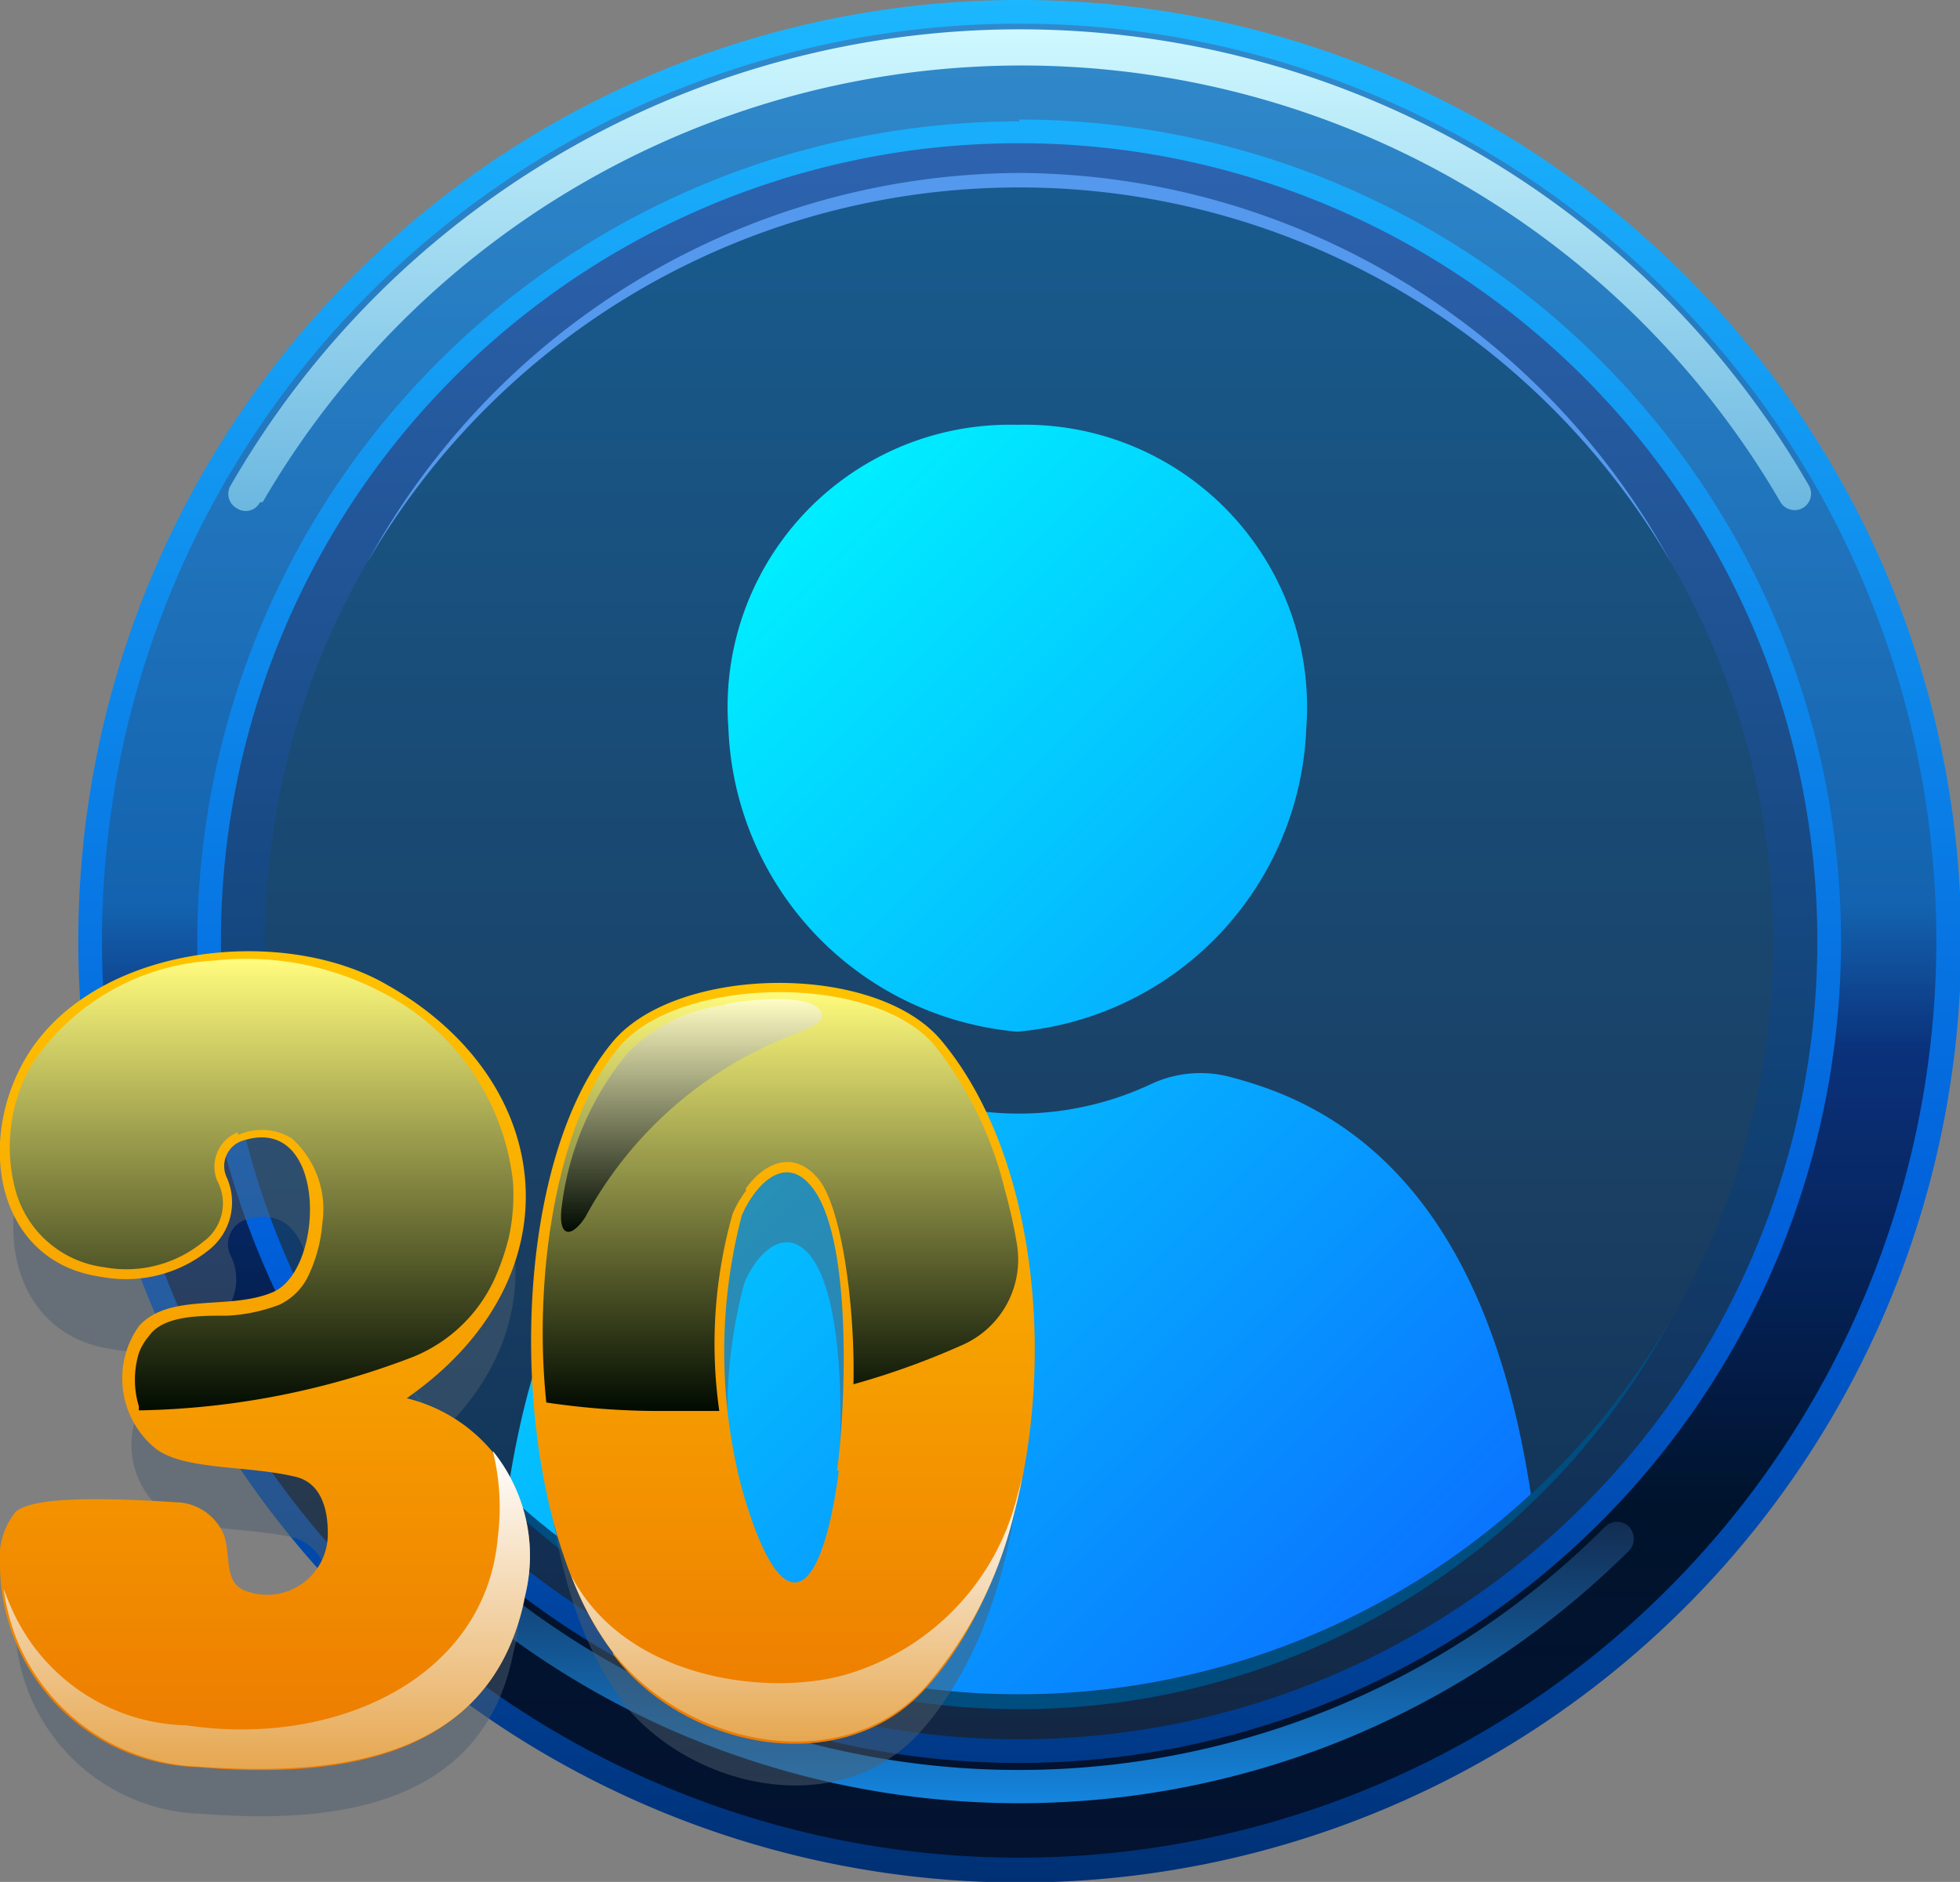 <svg xmlns="http://www.w3.org/2000/svg" xmlns:xlink="http://www.w3.org/1999/xlink" viewBox="0 0 32.29 31.01"><rect x="0" y="0" width="32.29" height="31.01" fill="#808080" stroke="none"/><defs><style>.cls-1{isolation:isolate;}.cls-10,.cls-13,.cls-14,.cls-16,.cls-17,.cls-18,.cls-2,.cls-3,.cls-4,.cls-5,.cls-8,.cls-9{fill-rule:evenodd;}.cls-2{fill:url(#linear-gradient);}.cls-3{fill:url(#linear-gradient-2);}.cls-4{fill:url(#linear-gradient-3);}.cls-5{opacity:0.75;fill:url(#New_Gradient_Swatch_159);}.cls-14,.cls-17,.cls-18,.cls-5,.cls-6,.cls-7{mix-blend-mode:screen;}.cls-6{fill:url(#linear-gradient-4);}.cls-7{fill:url(#linear-gradient-5);}.cls-8{fill:#004d80;}.cls-11,.cls-13,.cls-16,.cls-8{mix-blend-mode:multiply;}.cls-9{fill:#5499ed;}.cls-10{fill:url(#linear-gradient-6);}.cls-11{fill:#4d5e6e;opacity:0.5;}.cls-12{fill:url(#linear-gradient-7);}.cls-13{fill:url(#linear-gradient-8);}.cls-14{fill:url(#New_Gradient_Swatch_158);}.cls-15{fill:url(#linear-gradient-9);}.cls-16{fill:url(#linear-gradient-10);}.cls-17{fill:url(#New_Gradient_Swatch_158-2);}.cls-18{fill:url(#linear-gradient-11);}</style><linearGradient id="linear-gradient" x1="16.79" y1="29.29" x2="16.79" y2="1.72" gradientUnits="userSpaceOnUse"><stop offset="0" stop-color="#132540"/><stop offset="0.43" stop-color="#114378"/><stop offset="1" stop-color="#2f65b2"/></linearGradient><linearGradient id="linear-gradient-2" x1="16.79" y1="27.92" x2="16.79" y2="3.09" gradientUnits="userSpaceOnUse"><stop offset="0" stop-color="#0d2f54"/><stop offset="0.33" stop-color="#1a3f63"/><stop offset="1" stop-color="#185b8e"/></linearGradient><linearGradient id="linear-gradient-3" x1="16.79" y1="31.01" x2="16.79" gradientUnits="userSpaceOnUse"><stop offset="0" stop-color="#003073"/><stop offset="0.33" stop-color="#005ed9"/><stop offset="1" stop-color="#1cb7ff"/></linearGradient><linearGradient id="New_Gradient_Swatch_159" x1="16.79" y1="30.61" x2="16.79" y2="0.39" gradientUnits="userSpaceOnUse"><stop offset="0" stop-color="#040819"/><stop offset="0.19"/><stop offset="0.44" stop-color="#0d1d59"/><stop offset="0.52" stop-color="#175c9e"/><stop offset="1" stop-color="#387bba"/></linearGradient><linearGradient id="linear-gradient-4" x1="16.79" y1="8.42" x2="16.79" y2="0.51" gradientUnits="userSpaceOnUse"><stop offset="0" stop-color="#6bb7e0"/><stop offset="1" stop-color="#cff8ff"/></linearGradient><linearGradient id="linear-gradient-5" x1="16.79" y1="29.71" x2="16.79" y2="25.08" gradientUnits="userSpaceOnUse"><stop offset="0" stop-color="#1485de"/><stop offset="1" stop-color="#132d52"/></linearGradient><linearGradient id="linear-gradient-6" x1="23.83" y1="26.01" x2="9.75" y2="11.92" gradientUnits="userSpaceOnUse"><stop offset="0" stop-color="#0a74ff"/><stop offset="1" stop-color="#0ef"/></linearGradient><linearGradient id="linear-gradient-7" x1="4.37" y1="29.16" x2="4.37" y2="15.67" gradientUnits="userSpaceOnUse"><stop offset="0" stop-color="#ed7a00"/><stop offset="1" stop-color="#ffc300"/></linearGradient><linearGradient id="linear-gradient-8" x1="4.41" y1="29.16" x2="4.41" y2="23.92" gradientUnits="userSpaceOnUse"><stop offset="0" stop-color="#e6a750"/><stop offset="1" stop-color="#fff"/></linearGradient><linearGradient id="New_Gradient_Swatch_158" x1="4.35" y1="23.28" x2="4.35" y2="15.85" gradientUnits="userSpaceOnUse"><stop offset="0" stop-color="#000a00"/><stop offset="1" stop-color="#fffb7d"/></linearGradient><linearGradient id="linear-gradient-9" x1="12.9" y1="28.7" x2="12.9" y2="16.19" xlink:href="#linear-gradient-7"/><linearGradient id="linear-gradient-10" x1="13.12" y1="28.7" x2="13.12" y2="24.35" xlink:href="#linear-gradient-8"/><linearGradient id="New_Gradient_Swatch_158-2" x1="12.84" y1="23.25" x2="12.84" y2="16.35" xlink:href="#New_Gradient_Swatch_158"/><linearGradient id="linear-gradient-11" x1="11.39" y1="20.3" x2="11.39" y2="16.47" gradientUnits="userSpaceOnUse"><stop offset="0" stop-color="#000a00"/><stop offset="1" stop-color="#fffdc4"/></linearGradient></defs><title>Asset 1</title><g class="cls-1"><g id="Layer_2" data-name="Layer 2"><g id="Layer_1-2" data-name="Layer 1"><path class="cls-2" d="M16.79,1.72A13.79,13.79,0,1,1,3,15.5,13.79,13.79,0,0,1,16.79,1.72Z"/><path class="cls-3" d="M16.79,3.09A12.42,12.42,0,1,1,4.37,15.5,12.41,12.41,0,0,1,16.79,3.09Z"/><path class="cls-4" d="M16.79,2.36A13.15,13.15,0,1,1,3.64,15.5,13.14,13.14,0,0,1,16.79,2.36Zm0-2.36A15.51,15.51,0,1,1,1.29,15.5,15.5,15.5,0,0,1,16.79,0Z"/><path class="cls-5" d="M16.79.39A15.11,15.11,0,1,0,31.9,15.5,15.11,15.11,0,0,0,16.79.39Zm0,1.58A13.54,13.54,0,1,1,3.25,15.5,13.54,13.54,0,0,1,16.79,2Z"/><path class="cls-6" d="M4.28,8.28a.26.26,0,0,1-.37.1A.27.27,0,0,1,3.8,8a15,15,0,0,1,26,0,.27.27,0,0,1-.47.27,14.46,14.46,0,0,0-25,0Z"/><path class="cls-7" d="M26.44,25.16a.28.28,0,0,1,.4,0,.29.29,0,0,1,0,.39,14.45,14.45,0,0,1-4.61,3.08A14.21,14.21,0,0,1,6.74,25.55a.28.28,0,0,1,.39-.39,13.64,13.64,0,0,0,19.31,0Z"/><path class="cls-8" d="M27.53,21.74a12.19,12.19,0,0,1-21.48,0,12.42,12.42,0,0,0,21.48,0Z"/><path class="cls-9" d="M16.79,2.85A12.3,12.3,0,0,1,27.53,9.27a12.42,12.42,0,0,0-21.48,0A12.3,12.3,0,0,1,16.79,2.85Z"/><path class="cls-10" d="M12.53,18c-2.66,1.06-3.76,3.83-4.17,6.62a12.42,12.42,0,0,0,16.86,0c-.42-2.79-1.51-5.56-4.17-6.62a6.91,6.91,0,0,0-.77-.25,1.91,1.91,0,0,0-1.31.11,5.12,5.12,0,0,1-4.37,0,1.88,1.88,0,0,0-1.3-.11,6.91,6.91,0,0,0-.77.25ZM12,12a5.22,5.22,0,0,0,4.76,5,5.22,5.22,0,0,0,4.76-5,4.65,4.65,0,0,0-4.76-5A4.65,4.65,0,0,0,12,12Z"/><path class="cls-11" d="M3.36,29.89A3.17,3.17,0,0,1,.25,26.74a1.12,1.12,0,0,1,.24-.84c.23-.23,1.18-.24,2.6-.15a.8.8,0,0,1,.65.49c.13.31,0,.72.32.88a.94.94,0,0,0,1.32-.91.78.78,0,0,0-.52-.87c-.77-.18-1.77-.1-2.2-.46A1.41,1.41,0,0,1,2.42,23c.48-.53,1.42-.23,2.1-.53.83-.37.85-2.84-.51-2.36a.43.43,0,0,0-.22.56.88.88,0,0,1-.27,1.13,2,2,0,0,1-1.68.43C.23,22-.16,20.2.58,18.86c1-1.84,4-2.18,5.74-1.22,2.67,1.51,3,4.61.31,6.48a2.51,2.51,0,0,1,1.83,3.1c-.5,2.58-3,2.83-5.1,2.67Z"/><path class="cls-12" d="M3.3,29.12A3.35,3.35,0,0,1,0,25.8a1.22,1.22,0,0,1,.25-.88c.25-.24,1.25-.26,2.74-.16a.88.88,0,0,1,.69.51c.13.33,0,.77.33.93a1,1,0,0,0,1.39-.95c0-.4-.12-.83-.55-.92-.81-.19-1.86-.1-2.31-.48a1.49,1.49,0,0,1-.25-2c.51-.56,1.49-.25,2.21-.56.87-.38.9-3-.54-2.48a.44.44,0,0,0-.23.58,1,1,0,0,1-.28,1.2,2.18,2.18,0,0,1-1.78.45C0,20.81-.4,18.93.38,17.51c1.07-1.94,4.25-2.3,6-1.28,2.81,1.59,3.15,4.84.32,6.81a2.66,2.66,0,0,1,1.94,3.27c-.53,2.72-3.13,3-5.38,2.81Z"/><path class="cls-13" d="M.27,27a3.37,3.37,0,0,0,3,2.11c2.07.15,4.43-.05,5.21-2.19a3.74,3.74,0,0,0,.17-.62,2.75,2.75,0,0,0-.53-2.39,3.92,3.92,0,0,1,.08,1.43C8,27.63,5.56,28.8,3.07,28.43a3.23,3.23,0,0,1-2.82-1.8,4.68,4.68,0,0,1-.19-.45A3.61,3.61,0,0,0,.27,27Z"/><path class="cls-14" d="M3.93,18.7a.94.94,0,0,1,.88.06,1.57,1.57,0,0,1,.5,1.4,2.44,2.44,0,0,1-.22.84,1,1,0,0,1-.49.5,2.81,2.81,0,0,1-.86.18H3.68c-.4,0-1,0-1.23.34a.92.92,0,0,0-.16.27,1.5,1.5,0,0,0,0,.89.14.14,0,0,0,0,.06l0,0a13.19,13.19,0,0,0,4.46-.86,2.51,2.51,0,0,0,1.39-1.29,4,4,0,0,0,.24-.69,3.26,3.26,0,0,0,.07-.94,4,4,0,0,0-2.18-3.12,4.8,4.8,0,0,0-2.76-.51,3.84,3.84,0,0,0-3,1.73,2.75,2.75,0,0,0-.25,2.07,1.74,1.74,0,0,0,1.45,1.25,2,2,0,0,0,1.64-.42.78.78,0,0,0,.23-1,.61.61,0,0,1,.33-.8Z"/><path class="cls-11" d="M10.24,28c-1.65-2.13-1.77-7.46,0-9.57,1-1.2,4.14-1.25,5.15,0,2.05,2.46,1.9,7.76-.24,10.12-1.33,1.47-3.78.93-4.91-.52Zm3.51-2.86c.12-1,.25-3.69-.42-4.47-.44-.51-.91.07-1.07.48a8.31,8.31,0,0,0,0,4.26c.61,2.19,1.24,1.83,1.52-.27Z"/><path class="cls-15" d="M10.1,27.23c-1.74-2.24-1.86-7.85,0-10.07,1.06-1.26,4.35-1.31,5.42,0,2.15,2.59,2,8.16-.26,10.65-1.39,1.55-4,1-5.16-.55Zm3.69-3c.14-1,.27-3.89-.44-4.7-.46-.54-.95.07-1.13.5a8.87,8.87,0,0,0,0,4.49c.65,2.3,1.31,1.92,1.6-.29Z"/><path class="cls-16" d="M10.1,27.23c1.19,1.53,3.77,2.1,5.16.55a6.74,6.74,0,0,0,1.45-2.86c.05-.19.09-.38.13-.57l-.09.34a4.09,4.09,0,0,1-2.84,2.91c-1.29.36-3.62.06-4.5-1.64a5.09,5.09,0,0,0,.69,1.27Z"/><path class="cls-17" d="M12.29,19.58c.31-.43.78-.63,1.18-.17s.62,2.14.59,3.4a12.89,12.89,0,0,0,1.8-.65,1.54,1.54,0,0,0,.89-1.68,8.82,8.82,0,0,0-.2-.89,6.18,6.18,0,0,0-1.15-2.36c-1-1.2-4.18-1.15-5.18,0S8.77,20.9,9,23.11H9a12.59,12.59,0,0,0,1.85.14c.34,0,.67,0,1,0A7.84,7.84,0,0,1,12.07,20a1.79,1.79,0,0,1,.22-.38Z"/><path class="cls-18" d="M11.94,16.56a2.7,2.7,0,0,0-1.59.78,4.9,4.9,0,0,0-1.1,2.58c-.05.45.15.5.39.14a6.57,6.57,0,0,1,3.4-3c.31-.12.52-.21.5-.34-.07-.39-1.31-.24-1.6-.17Z"/></g></g></g></svg>